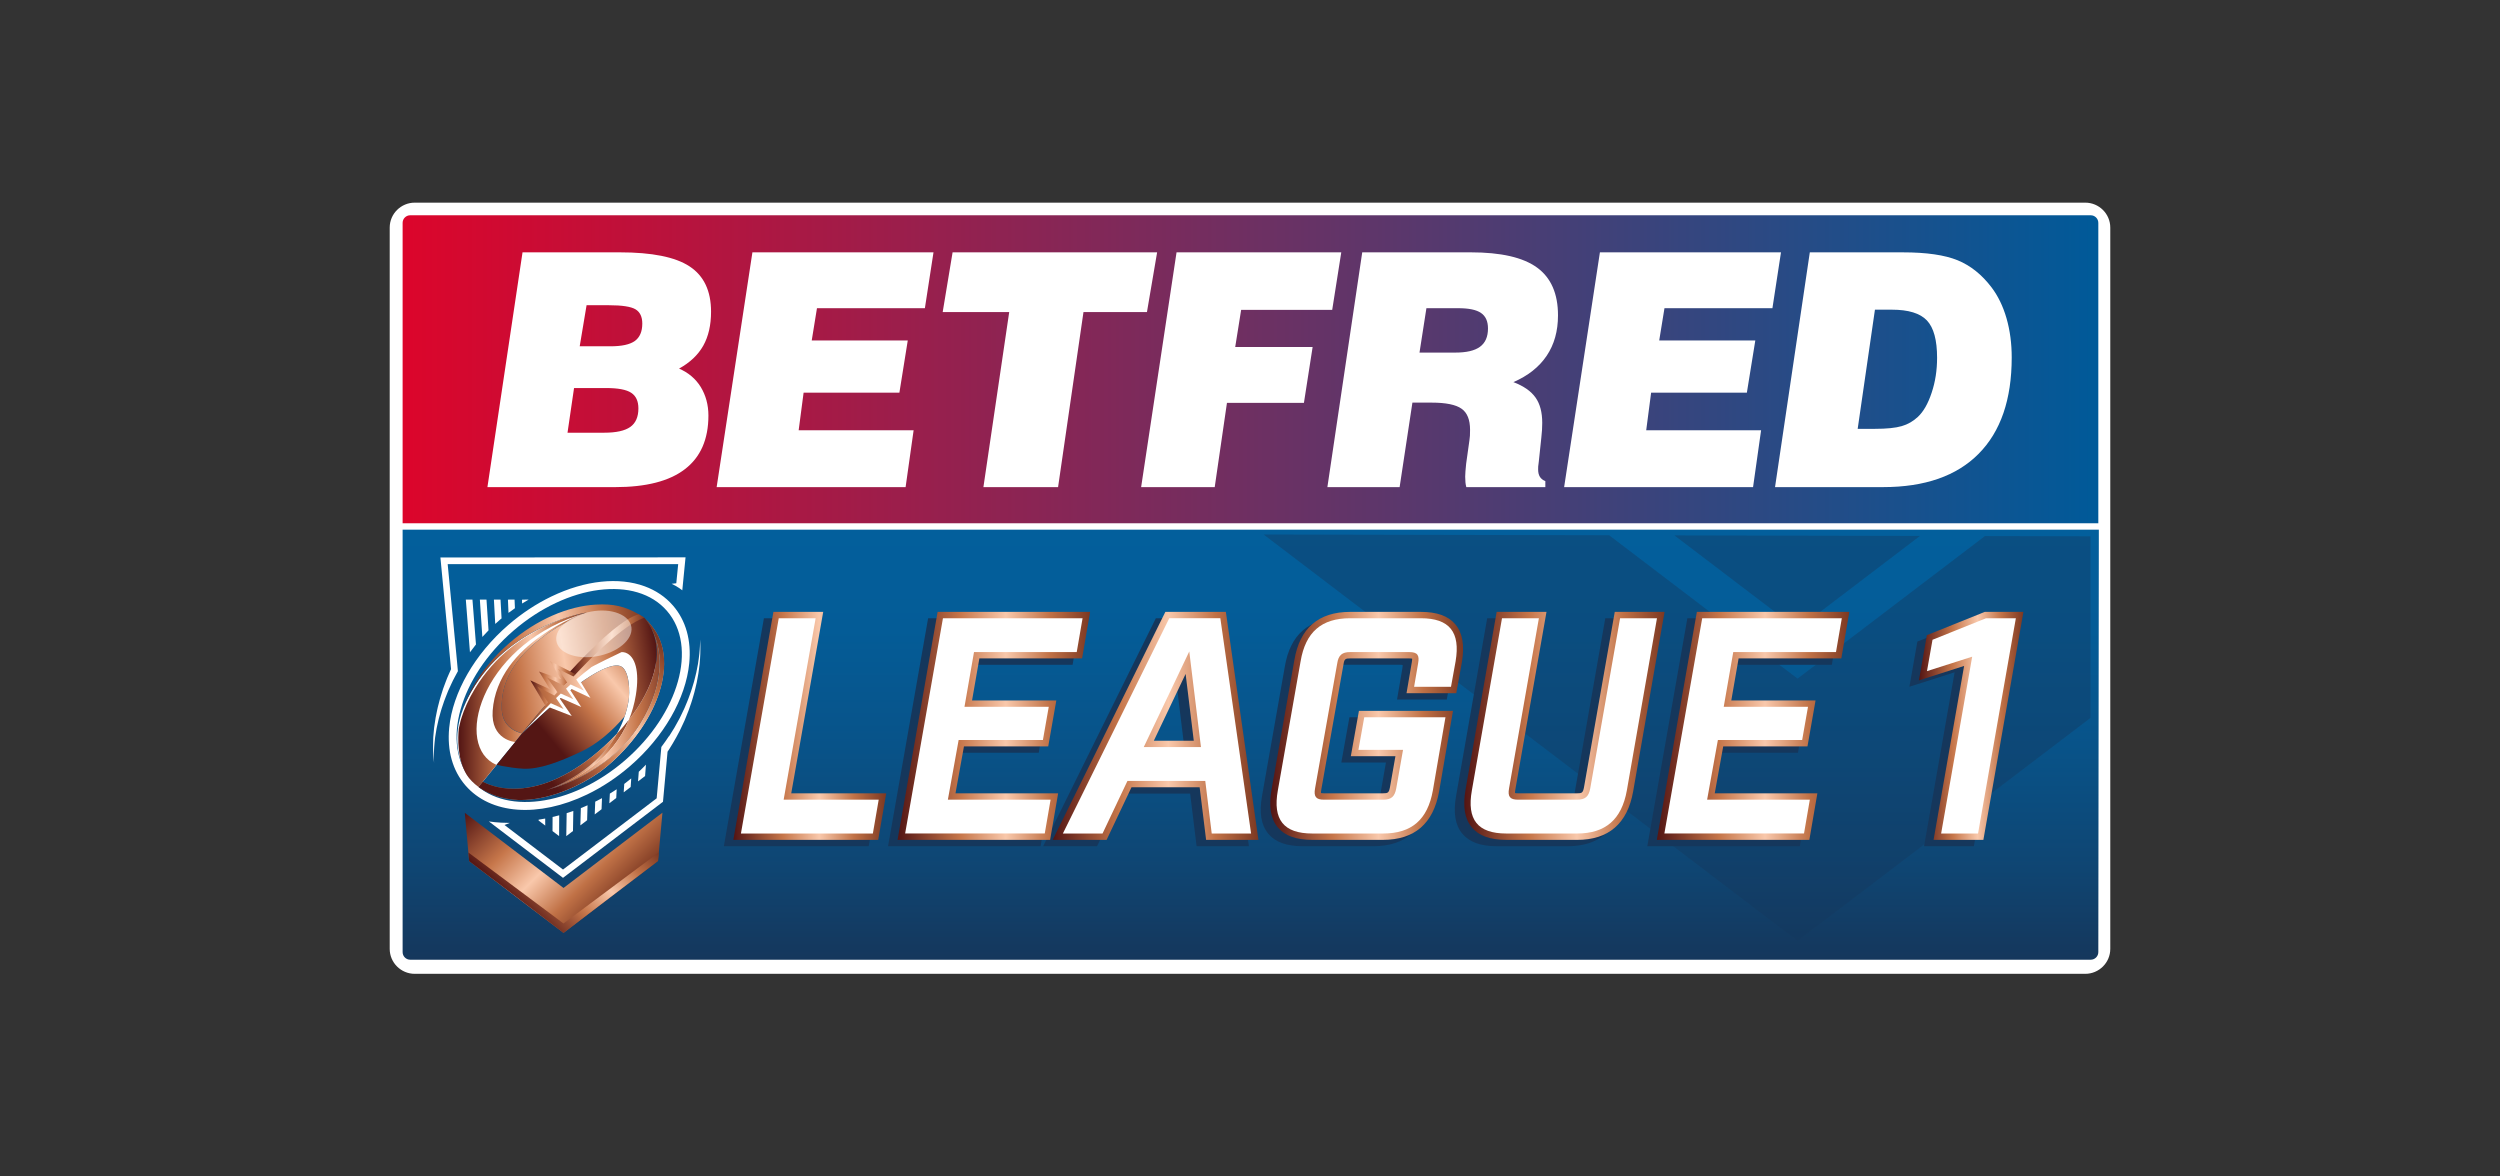 <?xml version="1.0" encoding="utf-8"?>
<!-- Generator: Adobe Illustrator 25.3.0, SVG Export Plug-In . SVG Version: 6.00 Build 0)  -->
<svg version="1.1" id="Layer_1" xmlns="http://www.w3.org/2000/svg" xmlns:xlink="http://www.w3.org/1999/xlink" x="0px" y="0px"
	 viewBox="0 0 170 80" style="enable-background:new 0 0 170 80;" xml:space="preserve">
<rect x="0" y="0" width="170" height="80" fill="#333333" stroke="none"/>
<style type="text/css">
	.st0{fill:#FFFFFF;}
	.st1{fill:url(#SVGID_1_);}
	.st2{opacity:0.4;}
	.st3{fill:#15375C;}
	.st4{fill:none;stroke:#221E20;stroke-width:0.743;}
	.st5{fill:url(#SVGID_2_);}
	.st6{fill:none;stroke:#221E20;stroke-width:0.963;}
	.st7{fill:url(#SVGID_3_);}
	.st8{fill:url(#SVGID_4_);}
	.st9{fill:none;stroke:#211F1F;stroke-width:0.79;}
	.st10{fill:url(#SVGID_5_);}
	.st11{fill:url(#SVGID_6_);}
	.st12{fill:url(#SVGID_7_);}
	.st13{fill:url(#SVGID_8_);}
	.st14{fill:url(#SVGID_9_);}
	.st15{fill:url(#SVGID_10_);}
	.st16{fill:url(#SVGID_11_);}
	.st17{fill:url(#SVGID_12_);}
	.st18{fill:url(#SVGID_13_);}
	.st19{fill:url(#SVGID_14_);}
	.st20{opacity:0.47;fill:#FFFFFF;}
	.st21{fill:url(#SVGID_15_);}
	.st22{fill:url(#SVGID_16_);}
	.st23{fill:url(#SVGID_17_);}
	.st24{fill:url(#SVGID_18_);}
	.st25{fill:url(#SVGID_19_);}
	.st26{fill:url(#SVGID_20_);}
	.st27{fill:url(#SVGID_21_);}
	.st28{fill:url(#SVGID_22_);}
</style>
<g>
	<path class="st0" d="M141.796,13.78H28.204c-0.94,0-1.704,0.761-1.704,1.697l0,0l0,0l0,0l0,0
		v49.046c0,0.936,0.765,1.697,1.704,1.697h113.591
		c0.94,0,1.704-0.761,1.704-1.697V15.477v-0v0.315v-0v-0.315
		C143.5,14.541,142.735,13.78,141.796,13.78z"/>
	<path class="st0" d="M142.168,14.18H27.896c-0.538,0-0.976,0.438-0.976,0.976v20.208
		v0v0.458v0v28.946c0,0.538,0.438,0.976,0.976,0.976h114.272
		c0.538,0,0.976-0.438,0.976-0.976V35.822v-0v-0.458v-0V15.156
		C143.144,14.618,142.706,14.18,142.168,14.18z"/>
	<g>
		<linearGradient id="SVGID_1_" gradientUnits="userSpaceOnUse" x1="85.05" y1="36.017" x2="85.05" y2="65.261">
			<stop  offset="0" style="stop-color:#035F9C"/>
			<stop  offset="0.232" style="stop-color:#045C97"/>
			<stop  offset="0.502" style="stop-color:#085389"/>
			<stop  offset="0.791" style="stop-color:#0F4572"/>
			<stop  offset="1" style="stop-color:#15375C"/>
		</linearGradient>
		<path class="st1" d="M27.378,36.017v28.726c0,0.286,0.232,0.518,0.518,0.518h114.272
			c0.286,0,0.518-0.232,0.518-0.518l0.035-28.726H27.378z"/>
	</g>
	<g>
		<g class="st2">
			<polygon class="st3" points="109.422,36.398 85.924,36.346 122.234,63.973 142.151,48.818 
				142.151,36.47 134.974,36.454 122.234,46.148 			"/>
		</g>
		<g class="st2">
			<polygon class="st3" points="130.558,36.444 113.861,36.408 122.234,42.778 			"/>
		</g>
	</g>
	<path class="st4" d="M45.027,58.945"/>
	<path class="st4" d="M46.227,36.065"/>
	<g>
		<g>
			
				<linearGradient id="SVGID_2_" gradientUnits="userSpaceOnUse" x1="27.378" y1="25.111" x2="142.686" y2="25.111">
				<stop  offset="0" style="stop-color:#DC052B"/>
				<stop  offset="1" style="stop-color:#005A99"/>
			</linearGradient>
			<path class="st5" d="M27.896,14.638h114.272c0.286,0,0.518,0.232,0.518,0.518v20.428
				H27.378V15.156C27.378,14.87,27.61,14.638,27.896,14.638z"/>
		</g>
		<path class="st0" d="M33.145,33.124l2.387-15.965h6.608c2.197,0,3.78,0.317,4.752,0.957
			c0.971,0.638,1.46,1.663,1.46,3.081c0,0.912-0.177,1.679-0.529,2.309
			c-0.355,0.629-0.904,1.149-1.646,1.559c0.635,0.276,1.127,0.69,1.475,1.252
			c0.341,0.564,0.521,1.207,0.521,1.939c0,1.617-0.535,2.834-1.597,3.646
			c-1.063,0.821-2.647,1.223-4.758,1.223H33.145z M38.591,29.424h2.494
			c0.816,0,1.406-0.131,1.773-0.391c0.368-0.258,0.553-0.683,0.553-1.26
			c0-0.496-0.164-0.851-0.491-1.064c-0.329-0.216-0.895-0.322-1.704-0.322h-2.181
			L38.591,29.424z M39.42,23.548h2.089c0.766,0,1.319-0.117,1.66-0.362
			c0.334-0.241,0.507-0.636,0.507-1.185c0-0.46-0.156-0.783-0.46-0.967
			c-0.305-0.183-0.911-0.279-1.817-0.279h-1.512L39.42,23.548z"/>
		<polygon class="st0" points="48.732,33.124 51.164,17.159 63.478,17.159 62.892,20.957 
			55.554,20.957 55.198,23.151 61.728,23.151 61.159,26.702 54.645,26.702 
			54.309,29.259 62.126,29.259 61.581,33.124 		"/>
		<polygon class="st0" points="66.872,33.124 68.626,21.219 64.103,21.219 64.776,17.159 
			78.684,17.159 77.993,21.219 73.677,21.219 71.949,33.124 		"/>
		<polygon class="st0" points="77.597,33.124 80.005,17.159 91.206,17.159 90.59,21.071 
			84.398,21.071 83.995,23.594 89.259,23.594 88.667,27.395 83.433,27.395 
			82.601,33.124 		"/>
		<path class="st0" d="M90.262,33.124l2.37-15.965h7.376c2.057,0,3.56,0.344,4.509,1.034
			c0.952,0.692,1.427,1.773,1.427,3.255c0,1.063-0.255,1.982-0.77,2.745
			c-0.516,0.766-1.271,1.363-2.264,1.79c0.709,0.27,1.21,0.627,1.51,1.056
			c0.303,0.43,0.452,1.002,0.452,1.716c0,0.152-0.003,0.312-0.015,0.481
			c-0.011,0.175-0.027,0.351-0.048,0.536l-0.171,1.62
			c-0.022,0.153-0.037,0.261-0.041,0.329c0,0.07-0.004,0.136-0.004,0.203
			c0,0.207,0.041,0.376,0.12,0.499c0.079,0.128,0.202,0.224,0.37,0.293v0.409
			h-5.374c-0.028-0.1-0.048-0.213-0.059-0.33
			c-0.009-0.119-0.017-0.247-0.017-0.385c0-0.094,0.008-0.213,0.017-0.357
			c0.011-0.143,0.027-0.319,0.048-0.52l0.225-1.609
			c0.013-0.094,0.023-0.192,0.032-0.29c0.005-0.103,0.009-0.237,0.009-0.41
			c0-0.681-0.192-1.162-0.58-1.433c-0.384-0.273-1.062-0.413-2.035-0.413h-1.305
			l-0.87,5.747H90.262z M96.526,23.976h2.43c0.762,0,1.323-0.129,1.684-0.396
			c0.363-0.265,0.543-0.681,0.543-1.244c0-0.484-0.156-0.838-0.475-1.054
			c-0.316-0.221-0.838-0.325-1.558-0.325h-2.154L96.526,23.976z"/>
		<polygon class="st0" points="106.361,33.124 108.794,17.159 121.107,17.159 120.525,20.957 
			113.184,20.957 112.827,23.151 119.361,23.151 118.787,26.702 112.276,26.702 
			111.942,29.259 119.754,29.259 119.208,33.124 		"/>
		<path class="st0" d="M120.702,33.124l2.365-15.964h6.334c1.6,0,2.838,0.18,3.719,0.539
			c0.88,0.362,1.648,0.977,2.305,1.843c0.438,0.579,0.779,1.278,1.017,2.099
			c0.235,0.818,0.354,1.709,0.354,2.669c0,2.855-0.75,5.037-2.25,6.549
			c-1.496,1.509-3.662,2.265-6.498,2.265H120.702z M126.322,29.161h1.174
			c0.8,0,1.41-0.063,1.82-0.185c0.417-0.119,0.78-0.331,1.1-0.629
			c0.38-0.356,0.696-0.909,0.938-1.647c0.248-0.739,0.368-1.529,0.368-2.367
			c0-1.204-0.227-2.052-0.692-2.543c-0.46-0.488-1.256-0.732-2.388-0.732h-1.146
			L126.322,29.161z"/>
	</g>
	<g>
		<path class="st6" d="M27.208,39.928"/>
		<g>
			<g>
				<g>
					
						<linearGradient id="SVGID_3_" gradientUnits="userSpaceOnUse" x1="34.222" y1="52.656" x2="42.429" y2="60.863">
						<stop  offset="0.006" style="stop-color:#541614"/>
						<stop  offset="0.325" style="stop-color:#C6764A"/>
						<stop  offset="0.562" style="stop-color:#F9C8AB"/>
						<stop  offset="0.771" style="stop-color:#C5794F"/>
						<stop  offset="0.792" style="stop-color:#C07146"/>
						<stop  offset="1" style="stop-color:#7C3822"/>
					</linearGradient>
					<path class="st7" d="M38.319,60.381l-6.713-5.109l0.296,3.282l6.417,4.882l6.428-4.891
						l0.299-3.283L38.319,60.381z"/>
				</g>
				<g>
					
						<linearGradient id="SVGID_4_" gradientUnits="userSpaceOnUse" x1="34.953" y1="61.604" x2="41.698" y2="54.859">
						<stop  offset="0.006" style="stop-color:#541614"/>
						<stop  offset="0.325" style="stop-color:#C6764A"/>
						<stop  offset="0.562" style="stop-color:#F9C8AB"/>
						<stop  offset="0.771" style="stop-color:#C5794F"/>
						<stop  offset="0.792" style="stop-color:#C07146"/>
						<stop  offset="1" style="stop-color:#7C3822"/>
					</linearGradient>
					<polygon class="st8" points="31.85,57.97 31.902,58.554 38.319,63.436 44.747,58.546 
						44.8,57.962 38.319,62.797 					"/>
				</g>
			</g>
		</g>
		<g>
			<path class="st9" d="M29.496,40.895"/>
			<g>
				<g>
					<path class="st0" d="M39.498,54.951l-0.034,1.175l0.46-0.351l0.029-1.015
						C39.802,54.827,39.651,54.89,39.498,54.951z"/>
				</g>
				<g>
					<path class="st0" d="M38.533,55.294l-0.026,1.563l0.456-0.348l0.023-1.365
						C38.834,55.197,38.684,55.247,38.533,55.294z"/>
				</g>
				<g>
					<path class="st0" d="M37.576,55.554l-0.005,0.96l0.448,0.341l0.007-1.414
						C37.876,55.482,37.725,55.52,37.576,55.554z"/>
				</g>
				<g>
					<path class="st0" d="M36.624,55.739l0,0.056l0.452,0.344l-0.003-0.478
						C36.923,55.689,36.773,55.716,36.624,55.739z"/>
				</g>
				<g>
					<path class="st0" d="M43.437,52.48l-0.05,0.655l0.479-0.366l0.059-0.774
						C43.767,52.16,43.606,52.322,43.437,52.48z"/>
				</g>
				<g>
					<path class="st0" d="M40.476,54.514l-0.035,0.867l0.465-0.354l0.03-0.752
						C40.783,54.358,40.63,54.438,40.476,54.514z"/>
				</g>
				<g>
					<path class="st0" d="M42.449,53.307l-0.037,0.571l0.474-0.362l0.038-0.583
						C42.767,53.063,42.609,53.187,42.449,53.307z"/>
				</g>
				<g>
					<path class="st0" d="M41.47,53.966L41.435,54.623l0.469-0.358l0.031-0.596
						C41.782,53.771,41.626,53.871,41.47,53.966z"/>
				</g>
				<g>
					<g>
						<path class="st0" d="M35.015,41.36l-0.025-0.587h-0.358l-0.092,0.004l0.038,0.899
							C34.723,41.567,34.868,41.462,35.015,41.36z"/>
					</g>
					<g>
						<path class="st0" d="M35.945,40.775l-0-0.002h-0.187l-0.263,0.008l0.008,0.259
							C35.649,40.948,35.797,40.86,35.945,40.775z"/>
					</g>
					<g>
						<path class="st0" d="M32.366,43.823l-0.239-3.05h-0.451l0.281,3.584
							C32.088,44.177,32.224,43.999,32.366,43.823z"/>
					</g>
					<g>
						<path class="st0" d="M34.022,42.12c0.028-0.023,0.056-0.045,0.084-0.068
							l-0.07-1.279h-0.45l0.09,1.655C33.789,42.324,33.903,42.22,34.022,42.12z"
							/>
					</g>
					<g>
						<path class="st0" d="M33.22,42.864l-0.139-2.091h-0.451l0.169,2.54
							C32.936,43.161,33.075,43.011,33.22,42.864z"/>
					</g>
				</g>
			</g>
		</g>
		<path class="st0" d="M45.77,41.186c-0.517-0.6-1.176-1.041-1.937-1.319
			c-1.746-0.638-4.025-0.419-6.341,0.696c-1.029,0.495-2.011,1.144-2.919,1.928
			c-2.29,1.979-3.796,4.596-4.028,7c-0.15,1.551,0.231,2.903,1.1,3.912
			c1.705,1.979,4.954,2.223,8.277,0.623c1.029-0.495,2.012-1.144,2.92-1.93
			c2.29-1.978,3.796-4.595,4.027-6.999
			C47.02,43.547,46.64,42.194,45.77,41.186z M42.506,51.698
			c-3.675,3.176-8.353,3.776-10.45,1.344c-2.097-2.432-0.819-6.978,2.854-10.152
			c3.674-3.173,8.352-3.776,10.448-1.343
			C47.457,43.979,46.179,48.525,42.506,51.698z"/>
		<linearGradient id="SVGID_5_" gradientUnits="userSpaceOnUse" x1="32.172" y1="47.05" x2="40.209" y2="47.05">
			<stop  offset="0.006" style="stop-color:#541614"/>
			<stop  offset="0.325" style="stop-color:#C6764A"/>
			<stop  offset="0.562" style="stop-color:#F9C8AB"/>
			<stop  offset="0.771" style="stop-color:#C5794F"/>
			<stop  offset="0.792" style="stop-color:#C07146"/>
			<stop  offset="1" style="stop-color:#7C3822"/>
		</linearGradient>
		<path class="st10" d="M35.508,49.863l-0.472,0.588l-1.925,2.069
			c0,0-2.361-2.03,0.404-6.526c2.206-3.588,6.694-4.413,6.694-4.413
			s-6.339,2.084-6.088,6.696C34.196,49.671,35.508,49.863,35.508,49.863"/>
		<path class="st0" d="M35.035,50.457l-2.527,3.09c0,0-3.048-2.512-0.199-6.956
			c2.632-4.11,7.422-4.899,7.422-4.899s-5.894,2.002-6.229,6.635
			C33.358,50.327,35.035,50.457,35.035,50.457"/>
		
			<linearGradient id="SVGID_6_" gradientUnits="userSpaceOnUse" x1="-174.259" y1="239.965" x2="-177.817" y2="235.598" gradientTransform="matrix(0.989 -0.15 0.15 0.989 178.607 -211.897)">
			<stop  offset="0" style="stop-color:#FFFFFF"/>
			<stop  offset="0" style="stop-color:#FFFFFF"/>
			<stop  offset="0.85" style="stop-color:#808080"/>
		</linearGradient>
		<path class="st11" d="M43.903,42.118c0.012,0.016,0.024,0.032,0.038,0.05
			c0.184,0.22,0.323,0.462,0.422,0.721c0.532,1.138,1.017,3.335-0.821,6.32
			c-2.205,3.588-6.418,4.521-6.418,4.521s0.32-0.079,0.816-0.277
			c-0.387,0.144-0.624,0.211-0.624,0.211s3.076-0.994,4.643-3.779
			c-0.269,0.287-0.556,0.571-0.861,0.85c-2.194,2.011-4.216,2.799-5.835,2.891
			c-0.973,0.056-1.801-0.14-2.434-0.47l-0.285,0.349
			c-0.002,0.003-0.004,0.007-0.006,0.01c0.749,0.532,1.673,0.829,2.688,0.884
			c0.177,0.004,0.356,0.001,0.534-0.009c1.824-0.104,3.652-0.931,5.054-1.912
			c0.247-0.186,0.491-0.386,0.73-0.599c3.314-2.952,4.594-7.029,2.803-9.28
			c-0.006-0.007-0.013-0.014-0.018-0.022c-0.077-0.086-0.145-0.175-0.215-0.262
			C44.046,42.245,43.975,42.18,43.903,42.118"/>
		<path class="st0" d="M42.164,45.286c-0.625-0.216-2.512,0.525-6.585,4.522
			c-0.472,0.463,3.284-3.67,3.284-3.67l0.999-0.872l3.589-3.019
			c0,0,2.661,2.757-0.154,7.223c-1.926,3.057-5.982,4.193-5.982,4.193
			s4.625-1.494,5.42-5.953C42.841,47.117,42.83,45.515,42.164,45.286"/>
		<linearGradient id="SVGID_7_" gradientUnits="userSpaceOnUse" x1="37.316" y1="51.304" x2="42.766" y2="51.304">
			<stop  offset="0.006" style="stop-color:#541614"/>
			<stop  offset="0.325" style="stop-color:#C6764A"/>
			<stop  offset="0.562" style="stop-color:#F9C8AB"/>
			<stop  offset="0.771" style="stop-color:#C5794F"/>
			<stop  offset="0.792" style="stop-color:#C07146"/>
			<stop  offset="1" style="stop-color:#7C3822"/>
		</linearGradient>
		<path class="st12" d="M42.766,48.944c-0.247,0.316-0.517,0.63-0.808,0.94
			c-1.566,2.785-4.643,3.779-4.643,3.779s0.237-0.067,0.624-0.211
			C39.216,52.946,41.651,51.66,42.766,48.944"/>
		
			<linearGradient id="SVGID_8_" gradientUnits="userSpaceOnUse" x1="-169.549" y1="237.268" x2="-179.082" y2="236.152" gradientTransform="matrix(0.989 -0.15 0.15 0.989 178.607 -211.897)">
			<stop  offset="0.006" style="stop-color:#541614"/>
			<stop  offset="0.325" style="stop-color:#C6764A"/>
			<stop  offset="0.562" style="stop-color:#F9C8AB"/>
			<stop  offset="0.771" style="stop-color:#C5794F"/>
			<stop  offset="0.792" style="stop-color:#C07146"/>
			<stop  offset="1" style="stop-color:#7C3822"/>
		</linearGradient>
		<path class="st13" d="M44.32,42.8c0.8,1.701,0.152,3.967-1.554,6.144
			c-1.115,2.716-3.551,4.002-4.827,4.509c-0.495,0.197-0.816,0.277-0.816,0.277
			s4.213-0.933,6.418-4.521c1.837-2.986,1.353-5.182,0.821-6.32
			C44.349,42.858,44.334,42.828,44.32,42.8"/>
		<g>
			
				<linearGradient id="SVGID_9_" gradientUnits="userSpaceOnUse" x1="-178.688" y1="238.318" x2="-169.818" y2="232.904" gradientTransform="matrix(0.989 -0.15 0.15 0.989 178.607 -211.897)">
				<stop  offset="0.006" style="stop-color:#541614"/>
				<stop  offset="0.325" style="stop-color:#C6764A"/>
				<stop  offset="0.562" style="stop-color:#F9C8AB"/>
				<stop  offset="0.771" style="stop-color:#C5794F"/>
				<stop  offset="0.792" style="stop-color:#C07146"/>
				<stop  offset="1" style="stop-color:#7C3822"/>
			</linearGradient>
			<path class="st14" d="M41.874,45.254c-0.465,0.027-1.26,0.35-2.493,1.241l0.32,0.463
				l-0.584-0.269c-0.151,0.113-0.308,0.235-0.471,0.364l0.34,0.493l-0.609-0.276
				c-0.144,0.118-0.294,0.242-0.447,0.372L38.323,48.213l-0.691-0.313
				c-0.613,0.534-1.295,1.165-2.053,1.908c-0.025,0.024-0.071,0.055-0.071,0.055
				l-0.472,0.588l-1.27,1.558c-0.319-0.076,0.839,0.216,1.812,0.263
				c1.065,0.051,2.387-0.423,3.974-1.179c1.024-0.487,2.064-1.355,2.93-2.386
				c0.106-0.314,0.192-0.646,0.254-0.996c0.105-0.594,0.094-2.196-0.572-2.425
				C42.087,45.259,41.991,45.247,41.874,45.254"/>
			
				<linearGradient id="SVGID_10_" gradientUnits="userSpaceOnUse" x1="-179.968" y1="239.759" x2="-169.817" y2="233.564" gradientTransform="matrix(0.989 -0.15 0.15 0.989 178.607 -211.897)">
				<stop  offset="0.006" style="stop-color:#541614"/>
				<stop  offset="0.325" style="stop-color:#C6764A"/>
				<stop  offset="0.562" style="stop-color:#F9C8AB"/>
				<stop  offset="0.771" style="stop-color:#C5794F"/>
				<stop  offset="0.792" style="stop-color:#C07146"/>
				<stop  offset="1" style="stop-color:#7C3822"/>
			</linearGradient>
			<path class="st15" d="M43.812,42.007c0.012,0.016,0.115,0.142,0.128,0.161
				c0.173,0.234,0.293,0.465,0.422,0.721c0.566,1.122,1.017,3.335-0.821,6.32
				c-2.205,3.588-6.418,4.521-6.418,4.521s0.32-0.079,0.816-0.277
				c-0.387,0.144-0.624,0.211-0.624,0.211s3.076-0.994,4.643-3.779
				c-0.269,0.287-0.556,0.571-0.861,0.85c-2.194,2.011-4.216,2.799-5.835,2.891
				c-0.973,0.056-1.801-0.14-2.434-0.47l-0.286,0.349
				c-0.002,0.003-0.004,0.007-0.006,0.01c0.749,0.532,1.673,0.829,2.688,0.884
				c0.178,0.004,0.356,0.001,0.534-0.009c1.824-0.104,3.652-0.931,5.054-1.912
				c0.247-0.186,0.491-0.386,0.73-0.599c3.314-2.952,4.607-7.013,2.816-9.264
				c-0.006-0.007-0.049-0.064-0.055-0.071c-0.076-0.098-0.13-0.154-0.201-0.239
				C44.028,42.211,43.884,42.07,43.812,42.007"/>
		</g>
		<polygon class="st0" points="37.45,47.387 36.994,47.958 38.882,48.69 37.995,47.402 
			39.525,48.077 38.669,46.758 40.153,47.458 39.148,45.808 		"/>
		
			<linearGradient id="SVGID_11_" gradientUnits="userSpaceOnUse" x1="-184.562" y1="233.433" x2="-171.272" y2="233.433" gradientTransform="matrix(0.989 -0.15 0.15 0.989 178.607 -211.897)">
			<stop  offset="0.006" style="stop-color:#541614"/>
			<stop  offset="0.325" style="stop-color:#C6764A"/>
			<stop  offset="0.562" style="stop-color:#F9C8AB"/>
			<stop  offset="0.771" style="stop-color:#C5794F"/>
			<stop  offset="0.792" style="stop-color:#C07146"/>
			<stop  offset="1" style="stop-color:#7C3822"/>
		</linearGradient>
		<path class="st16" d="M43.812,42.007c0,0-0.005-0.001-0.007-0.003
			c-0.053,0.017-0.419,0.145-0.971,0.501l0.087-0.059
			c-1.709,1.12-3.684,3.31-3.833,3.452l-0.1,0.103l-1.041-0.518l0.619,0.927
			c-0.073,0.073-0.145,0.141-0.218,0.215l-1.159-0.567l0.717,0.994l0.009,0.003
			c-0.076,0.078-0.151,0.155-0.225,0.234l-0.001-0.001l-1.161-0.607l0.715,1.037
			l0.035,0.016c-0.381,0.421-0.778,0.889-1.253,1.478
			c-0.184,0.219-0.339,0.442-0.516,0.651c-0.175-0.033-1.318-0.306-1.388-1.591
			c-0.168-3.074,2.593-5.025,4.453-5.984c0.487-0.297,0.876-0.485,1.286-0.626
			L39.73,41.687c0,0-4.789,0.79-7.422,4.899c-0.453,0.706-0.757,1.364-0.947,1.97
			c0.181-0.609,0.447-1.227,0.793-1.837c0.598-1.056,1.436-2.086,2.486-2.994
			c1.861-1.61,4-2.504,5.871-2.611c1.2-0.068,1.982,0.113,2.933,0.665
			L43.812,42.007z"/>
		<g>
			
				<linearGradient id="SVGID_12_" gradientUnits="userSpaceOnUse" x1="38.76" y1="43.923" x2="43.812" y2="43.923">
				<stop  offset="0.006" style="stop-color:#541614"/>
				<stop  offset="0.325" style="stop-color:#C6764A"/>
				<stop  offset="0.562" style="stop-color:#F9C8AB"/>
				<stop  offset="0.771" style="stop-color:#C5794F"/>
				<stop  offset="0.792" style="stop-color:#C07146"/>
				<stop  offset="1" style="stop-color:#7C3822"/>
			</linearGradient>
			<path class="st17" d="M38.76,45.669c0,0,3.186-3.556,4.683-3.89
				c0,0,0.071,0.039,0.174,0.102c0.103,0.064,0.194,0.126,0.194,0.126
				l-4.806,4.059L38.76,45.669"/>
		</g>
		<linearGradient id="SVGID_13_" gradientUnits="userSpaceOnUse" x1="36.064" y1="46.459" x2="39.123" y2="46.459">
			<stop  offset="0.006" style="stop-color:#541614"/>
			<stop  offset="0.325" style="stop-color:#C6764A"/>
			<stop  offset="0.562" style="stop-color:#F9C8AB"/>
			<stop  offset="0.771" style="stop-color:#C5794F"/>
			<stop  offset="0.792" style="stop-color:#C07146"/>
			<stop  offset="1" style="stop-color:#7C3822"/>
		</linearGradient>
		<polygon class="st18" points="38.529,46.476 39.123,45.837 37.397,44.956 38.152,46.189 
			36.649,45.661 37.402,46.875 36.064,46.263 37.073,47.962 		"/>
		
			<linearGradient id="SVGID_14_" gradientUnits="userSpaceOnUse" x1="-170.743" y1="234.225" x2="-180.624" y2="234.225" gradientTransform="matrix(0.989 -0.15 0.15 0.989 178.607 -211.897)">
			<stop  offset="0.006" style="stop-color:#541614"/>
			<stop  offset="0.325" style="stop-color:#C6764A"/>
			<stop  offset="0.562" style="stop-color:#F9C8AB"/>
			<stop  offset="0.771" style="stop-color:#C5794F"/>
			<stop  offset="0.792" style="stop-color:#C07146"/>
			<stop  offset="1" style="stop-color:#7C3822"/>
		</linearGradient>
		<path class="st19" d="M37.947,45.488l0.611,0.911l0.007,0.01
			c-0.074,0.072-0.147,0.144-0.218,0.215l-0.008-0.004l-1.151-0.558l0.717,0.994
			l0.009,0.003c-0.075,0.078-0.151,0.155-0.225,0.234l-0.001-0.001l-1.161-0.607
			l0.715,1.037l0.017,0.029c-0.381,0.421-0.721,0.814-1.195,1.403
			c-0.154,0.191-0.354,0.456-0.526,0.675c0,0,0.035-0.039,0.1-0.111
			c0.25-0.276,0.948-1.036,1.819-1.901l0.176,0.079L38.323,48.213l-0.393-0.57
			l-0.118-0.172c0.106-0.103,0.214-0.207,0.323-0.311l0.243,0.11l0.609,0.276
			l-0.34-0.493l-0.156-0.226c0.104-0.096,0.206-0.189,0.311-0.284l0.316,0.146
			l0.584,0.269l-0.32-0.463l-0.199-0.288c0.335-0.291,0.672-0.567,0.999-0.813
			c-0.155,0.028,2.088-1.065,2.124-1.071c0.025-0.004,0.601-0.476,0.743-0.88
			c0.184-0.526-0.101-1.009-0.127-0.992c-1.709,1.12-3.684,3.31-3.833,3.452
			c-0.034,0.033-0.067,0.065-0.101,0.097l-0.016-0.008L37.947,45.488
			 M43.806,42.009c-0.053,0.017-0.419,0.146-0.971,0.501
			c0.016,0.041,0.029,0.082,0.041,0.125c0.151,0.562-0.102,1.188-0.619,1.707
			c0.102-0.003,0.196,0.01,0.28,0.04c0.657,0.24,0.964,1.26,0.7,2.884
			c-0.1,0.612-0.262,1.169-0.471,1.677c1.706-2.177,2.354-4.443,1.554-6.144
			c-0.085-0.172-0.169-0.317-0.244-0.434c-0.078-0.118-0.148-0.225-0.242-0.336
			c-0.011-0.012-0.021-0.022-0.021-0.022"/>
		<path class="st20" d="M42.938,42.661c0.107,0.84-0.949,1.72-2.359,1.966
			c-1.411,0.246-2.641-0.234-2.749-1.074c-0.107-0.839,0.952-1.699,2.36-1.966
			C41.597,41.32,42.831,41.821,42.938,42.661z"/>
		<g>
			<path class="st0" d="M47.625,43.942c-0.011-0.292-0.017-0.458-0.017-0.458
				s-0.005,0.166-0.013,0.457c-0.003,0.146-0.025,0.321-0.041,0.523
				c-0.016,0.202-0.058,0.428-0.09,0.675c-0.024,0.122-0.049,0.25-0.074,0.382
				c-0.025,0.132-0.052,0.269-0.09,0.407c-0.035,0.139-0.071,0.281-0.107,0.427
				c-0.044,0.144-0.089,0.29-0.134,0.439c-0.043,0.15-0.098,0.299-0.153,0.45
				c-0.057,0.15-0.104,0.306-0.171,0.455c-0.063,0.151-0.127,0.303-0.191,0.456
				c-0.067,0.151-0.143,0.3-0.214,0.45l-0.109,0.225l-0.119,0.219
				c-0.081,0.145-0.155,0.292-0.24,0.433c-0.126,0.202-0.246,0.405-0.373,0.598
				l0.002-0.024c-0.163,0.249-0.336,0.495-0.519,0.737l-0.318,3.491L38.285,59.129
				l-3.982-3.03l0.361-0.14l-0.003-0.001c-0.197-0-0.39-0.007-0.58-0.017
				c-0.289-0.016-0.569-0.043-0.838-0.083l4.769,3.629l0.272,0.207l0.272-0.207
				l6.369-4.846l0.158-0.12l0.018-0.197l0.293-3.21
				c0.033-0.048,0.064-0.094,0.097-0.142c0.087-0.13,0.165-0.27,0.25-0.408
				c0.173-0.274,0.323-0.574,0.482-0.872c0.077-0.15,0.145-0.307,0.218-0.462
				l0.108-0.233l0.097-0.238c0.063-0.159,0.13-0.316,0.189-0.476
				c0.055-0.161,0.111-0.321,0.166-0.479c0.058-0.157,0.097-0.32,0.145-0.476
				c0.046-0.157,0.092-0.312,0.126-0.468c0.036-0.155,0.072-0.307,0.107-0.455
				c0.028-0.15,0.054-0.297,0.081-0.44c0.029-0.142,0.047-0.282,0.064-0.418
				c0.017-0.135,0.034-0.266,0.05-0.391c0.017-0.253,0.044-0.481,0.046-0.687
				C47.621,44.265,47.631,44.088,47.625,43.942z"/>
			<path class="st0" d="M30.442,38.36l15.675-0.001l-0.129,1.303l-0.315,0.036
				c0.194,0.093,0.372,0.195,0.533,0.305c0.066,0.045,0.13,0.091,0.19,0.139
				L46.617,37.9l-16.669,0.009l0.724,7.594c-0.049,0.109-0.096,0.22-0.146,0.329
				c-0.072,0.164-0.146,0.327-0.205,0.496c-0.063,0.167-0.125,0.335-0.187,0.502
				c-0.053,0.17-0.107,0.338-0.159,0.506c-0.056,0.166-0.096,0.336-0.139,0.502
				c-0.041,0.167-0.09,0.328-0.119,0.493c-0.033,0.163-0.065,0.323-0.096,0.48
				c-0.028,0.157-0.047,0.313-0.07,0.463c-0.011,0.075-0.022,0.149-0.032,0.222
				c-0.007,0.073-0.013,0.146-0.02,0.217c-0.013,0.142-0.025,0.279-0.036,0.41
				c-0.007,0.265-0.022,0.504-0.016,0.719c0.009,0.214,0.008,0.4,0.022,0.552
				c0.03,0.303,0.047,0.476,0.047,0.476s-0.004-0.173-0.012-0.477
				c-0.003-0.152,0.011-0.336,0.018-0.547c0.01-0.211,0.042-0.448,0.067-0.706
				c0.021-0.128,0.042-0.262,0.065-0.4c0.011-0.069,0.023-0.139,0.035-0.211
				c0.016-0.071,0.031-0.142,0.047-0.215c0.033-0.145,0.062-0.295,0.101-0.447
				c0.042-0.151,0.084-0.305,0.128-0.461c0.039-0.158,0.099-0.312,0.15-0.471
				c0.054-0.158,0.104-0.32,0.17-0.478c0.063-0.159,0.126-0.319,0.189-0.479
				c0.072-0.157,0.144-0.315,0.216-0.472c0.069-0.159,0.151-0.312,0.232-0.465
				c0.073-0.134,0.139-0.27,0.215-0.4l-0.082-0.894L30.442,38.36z"/>
		</g>
		<linearGradient id="SVGID_15_" gradientUnits="userSpaceOnUse" x1="31.163" y1="47.576" x2="39.916" y2="47.576">
			<stop  offset="0.006" style="stop-color:#541614"/>
			<stop  offset="0.325" style="stop-color:#C6764A"/>
			<stop  offset="0.562" style="stop-color:#F9C8AB"/>
			<stop  offset="0.771" style="stop-color:#C5794F"/>
			<stop  offset="0.792" style="stop-color:#C07146"/>
			<stop  offset="1" style="stop-color:#7C3822"/>
		</linearGradient>
		<path class="st21" d="M32.309,46.81c-0.451,0.741-0.756,1.429-0.947,2.064
			c-0.017,0.057-0.034,0.115-0.049,0.171c-0.045,0.164-0.082,0.326-0.113,0.483
			c-0.065,0.635-0.121,2.102,0.542,3.169c0.171,0.276,0.474,0.578,0.796,0.815
			c0.228-0.276,0.763-0.932,1.225-1.499c-2.926-1.245-1.135-7.885,5.498-10.155
			c0.244-0.083,0.423-0.144,0.476-0.164c0.014-0.005,0.12-0.033,0.12-0.033
			l0.058-0.02C39.916,41.641,35.015,42.362,32.309,46.81z"/>
	</g>
	<g>
		<g>
			<polygon class="st3" points="49.222,57.543 51.946,42.04 55.333,42.04 53.159,54.378 
				59.619,54.378 59.072,57.543 			"/>
			<polygon class="st3" points="60.388,57.543 63.112,42.04 73.483,42.04 72.936,45.205 
				65.951,45.205 65.453,48.063 71.184,48.063 70.634,51.186 64.903,51.186 
				64.327,54.378 71.308,54.378 70.761,57.543 			"/>
			<path class="st3" d="M81.369,57.543l-0.439-3.576h-4.634l-1.694,3.576h-3.667
				l7.663-15.503h4.115l2.215,15.503H81.369z M80.531,50.802l-0.555-4.542
				L77.814,50.802H80.531z"/>
			<path class="st3" d="M88.589,57.543c-1.1,0-1.867-0.277-2.344-0.848
				c-0.492-0.588-0.63-1.434-0.424-2.588l1.547-8.782
				c0.367-2.179,1.643-3.285,3.793-3.285h4.81c1.097,0,1.863,0.276,2.343,0.844
				c0.495,0.585,0.641,1.432,0.446,2.588l-0.379,2.096h-3.383l0.358-2.095
				c0.025-0.138,0.027-0.213,0.024-0.251c-0.032-0.008-0.095-0.018-0.204-0.018
				h-4.015c-0.317,0-0.396,0.037-0.45,0.405l-1.508,8.502
				c-0.026,0.139-0.025,0.212-0.021,0.247c0.03,0.008,0.09,0.019,0.202,0.019
				h4.015c0.331,0,0.403-0.034,0.474-0.42l0.37-2.103h-3.034l0.552-3.082h6.396
				l-0.945,5.483c-0.39,2.182-1.673,3.287-3.814,3.287H88.589z"/>
			<path class="st3" d="M101.784,57.543c-1.1,0-1.867-0.277-2.344-0.848
				c-0.492-0.588-0.63-1.434-0.424-2.588l2.112-12.067h3.388l-2.117,12.072
				c-0.026,0.139-0.025,0.213-0.021,0.247c0.03,0.008,0.09,0.019,0.202,0.019
				h4.015c0.331,0,0.403-0.034,0.474-0.42l2.09-11.918h3.387l-2.138,12.218
				c-0.39,2.181-1.673,3.286-3.814,3.286H101.784z"/>
			<polygon class="st3" points="112.017,57.543 114.741,42.04 125.112,42.04 124.565,45.205 
				117.579,45.205 117.082,48.063 122.813,48.063 122.263,51.186 116.532,51.186 
				115.956,54.378 122.936,54.378 122.39,57.543 			"/>
			<polygon class="st3" points="130.836,57.543 132.914,45.716 129.839,46.699 130.382,43.625 
				134.321,42.04 136.948,42.04 134.224,57.543 			"/>
		</g>
		<g>
			
				<linearGradient id="SVGID_16_" gradientUnits="userSpaceOnUse" x1="49.867" y1="49.359" x2="60.264" y2="49.359">
				<stop  offset="0.006" style="stop-color:#541614"/>
				<stop  offset="0.325" style="stop-color:#C6764A"/>
				<stop  offset="0.562" style="stop-color:#F9C8AB"/>
				<stop  offset="0.771" style="stop-color:#C5794F"/>
				<stop  offset="0.792" style="stop-color:#C07146"/>
				<stop  offset="1" style="stop-color:#7C3822"/>
			</linearGradient>
			<polygon class="st22" points="49.867,57.111 52.592,41.607 55.979,41.607 53.804,53.946 
				60.264,53.946 59.718,57.111 			"/>
			
				<linearGradient id="SVGID_17_" gradientUnits="userSpaceOnUse" x1="61.034" y1="49.359" x2="74.128" y2="49.359">
				<stop  offset="0.006" style="stop-color:#541614"/>
				<stop  offset="0.325" style="stop-color:#C6764A"/>
				<stop  offset="0.562" style="stop-color:#F9C8AB"/>
				<stop  offset="0.771" style="stop-color:#C5794F"/>
				<stop  offset="0.792" style="stop-color:#C07146"/>
				<stop  offset="1" style="stop-color:#7C3822"/>
			</linearGradient>
			<polygon class="st23" points="61.034,57.111 63.758,41.607 74.128,41.607 73.582,44.773 
				66.597,44.773 66.099,47.63 71.83,47.63 71.28,50.754 65.549,50.754 
				64.973,53.946 71.954,53.946 71.407,57.111 			"/>
			
				<linearGradient id="SVGID_18_" gradientUnits="userSpaceOnUse" x1="71.58" y1="49.359" x2="85.572" y2="49.359">
				<stop  offset="0.006" style="stop-color:#541614"/>
				<stop  offset="0.325" style="stop-color:#C6764A"/>
				<stop  offset="0.562" style="stop-color:#F9C8AB"/>
				<stop  offset="0.771" style="stop-color:#C5794F"/>
				<stop  offset="0.792" style="stop-color:#C07146"/>
				<stop  offset="1" style="stop-color:#7C3822"/>
			</linearGradient>
			<path class="st24" d="M82.015,57.111l-0.439-3.576h-4.634l-1.694,3.576h-3.667
				l7.663-15.503h4.115l2.215,15.503H82.015z M81.177,50.369l-0.555-4.542
				l-2.162,4.542H81.177z"/>
			
				<linearGradient id="SVGID_19_" gradientUnits="userSpaceOnUse" x1="86.375" y1="49.359" x2="99.49" y2="49.359">
				<stop  offset="0.006" style="stop-color:#541614"/>
				<stop  offset="0.325" style="stop-color:#C6764A"/>
				<stop  offset="0.562" style="stop-color:#F9C8AB"/>
				<stop  offset="0.771" style="stop-color:#C5794F"/>
				<stop  offset="0.792" style="stop-color:#C07146"/>
				<stop  offset="1" style="stop-color:#7C3822"/>
			</linearGradient>
			<path class="st25" d="M89.235,57.111c-1.1,0-1.867-0.277-2.344-0.848
				c-0.492-0.588-0.63-1.434-0.424-2.588l1.547-8.782
				c0.367-2.179,1.643-3.285,3.793-3.285h4.81c1.097,0,1.863,0.276,2.343,0.844
				c0.495,0.585,0.641,1.432,0.446,2.588l-0.379,2.096h-3.383l0.358-2.095
				c0.025-0.138,0.027-0.213,0.024-0.251c-0.032-0.008-0.095-0.018-0.204-0.018
				h-4.015c-0.317,0-0.396,0.037-0.45,0.405l-1.508,8.502
				c-0.026,0.139-0.025,0.212-0.021,0.247c0.03,0.008,0.09,0.019,0.202,0.019
				h4.015c0.331,0,0.403-0.034,0.474-0.42l0.37-2.103h-3.034l0.552-3.082h6.396
				l-0.945,5.483c-0.39,2.182-1.673,3.287-3.814,3.287H89.235z"/>
			
				<linearGradient id="SVGID_20_" gradientUnits="userSpaceOnUse" x1="99.569" y1="49.359" x2="113.191" y2="49.359">
				<stop  offset="0.006" style="stop-color:#541614"/>
				<stop  offset="0.325" style="stop-color:#C6764A"/>
				<stop  offset="0.562" style="stop-color:#F9C8AB"/>
				<stop  offset="0.771" style="stop-color:#C5794F"/>
				<stop  offset="0.792" style="stop-color:#C07146"/>
				<stop  offset="1" style="stop-color:#7C3822"/>
			</linearGradient>
			<path class="st26" d="M102.429,57.111c-1.1,0-1.867-0.277-2.344-0.848
				c-0.492-0.588-0.63-1.434-0.424-2.588l2.112-12.067h3.388l-2.117,12.072
				c-0.026,0.139-0.025,0.213-0.021,0.247c0.03,0.008,0.09,0.019,0.202,0.019
				h4.015c0.331,0,0.403-0.034,0.474-0.42l2.09-11.918h3.387l-2.138,12.218
				c-0.39,2.181-1.673,3.286-3.814,3.286H102.429z"/>
			<linearGradient id="SVGID_21_" gradientUnits="userSpaceOnUse" x1="112.663" y1="49.359" x2="125.757" y2="49.359">
				<stop  offset="0.006" style="stop-color:#541614"/>
				<stop  offset="0.325" style="stop-color:#C6764A"/>
				<stop  offset="0.562" style="stop-color:#F9C8AB"/>
				<stop  offset="0.771" style="stop-color:#C5794F"/>
				<stop  offset="0.792" style="stop-color:#C07146"/>
				<stop  offset="1" style="stop-color:#7C3822"/>
			</linearGradient>
			<polygon class="st27" points="112.663,57.111 115.387,41.607 125.757,41.607 125.21,44.773 
				118.225,44.773 117.728,47.63 123.458,47.63 122.909,50.754 117.178,50.754 
				116.602,53.946 123.582,53.946 123.036,57.111 			"/>
			
				<linearGradient id="SVGID_22_" gradientUnits="userSpaceOnUse" x1="130.485" y1="49.359" x2="137.594" y2="49.359">
				<stop  offset="0.006" style="stop-color:#541614"/>
				<stop  offset="0.325" style="stop-color:#C6764A"/>
				<stop  offset="0.562" style="stop-color:#F9C8AB"/>
				<stop  offset="0.771" style="stop-color:#C5794F"/>
				<stop  offset="0.792" style="stop-color:#C07146"/>
				<stop  offset="1" style="stop-color:#7C3822"/>
			</linearGradient>
			<polygon class="st28" points="131.482,57.111 133.559,45.284 130.485,46.267 131.027,43.192 
				134.967,41.607 137.594,41.607 134.87,57.111 			"/>
		</g>
		<g>
			<path class="st0" d="M52.955,42.04h2.509l-2.175,12.338h6.462l-0.397,2.3h-8.971
				L52.955,42.04z"/>
			<path class="st0" d="M64.121,42.04h9.494l-0.397,2.3h-6.985l-0.648,3.722h5.73
				l-0.397,2.258h-5.73l-0.732,4.057h6.985l-0.397,2.3h-9.494L64.121,42.04z"/>
			<path class="st0" d="M81.958,53.102h-5.291l-1.694,3.576H72.276l7.236-14.639h3.471
				l2.091,14.639h-2.677L81.958,53.102z M81.665,50.802l-0.795-6.503l-3.095,6.503
				H81.665z"/>
			<path class="st0" d="M86.893,53.751l1.548-8.783c0.335-1.986,1.422-2.928,3.367-2.928
				h4.81c1.945,0,2.698,0.941,2.363,2.928l-0.314,1.736h-2.509l0.272-1.589
				c0.105-0.565-0.042-0.774-0.606-0.774h-4.015c-0.544,0-0.795,0.209-0.878,0.774
				l-1.506,8.49c-0.105,0.565,0.063,0.774,0.606,0.774h4.015
				c0.565,0,0.795-0.209,0.899-0.774l0.46-2.614h-3.032l0.397-2.217h5.521
				l-0.857,4.977c-0.355,1.987-1.443,2.928-3.388,2.928h-4.81
				C87.29,56.678,86.537,55.737,86.893,53.751z"/>
			<path class="st0" d="M100.087,53.751l2.049-11.711h2.509l-2.028,11.564
				c-0.105,0.565,0.063,0.774,0.606,0.774h4.015c0.564,0,0.795-0.209,0.899-0.774
				l2.028-11.564h2.509l-2.049,11.711c-0.355,1.987-1.464,2.928-3.388,2.928h-4.81
				C100.485,56.678,99.732,55.737,100.087,53.751z"/>
			<path class="st0" d="M115.75,42.04h9.494l-0.397,2.3h-6.985l-0.648,3.722h5.73
				l-0.397,2.258h-5.73l-0.732,4.057h6.984l-0.397,2.3h-9.494L115.75,42.04z"/>
			<path class="st0" d="M134.109,44.654l-3.074,0.983l0.376-2.133l3.639-1.464h2.028
				l-2.572,14.639h-2.509L134.109,44.654z"/>
		</g>
	</g>
</g>
</svg>
